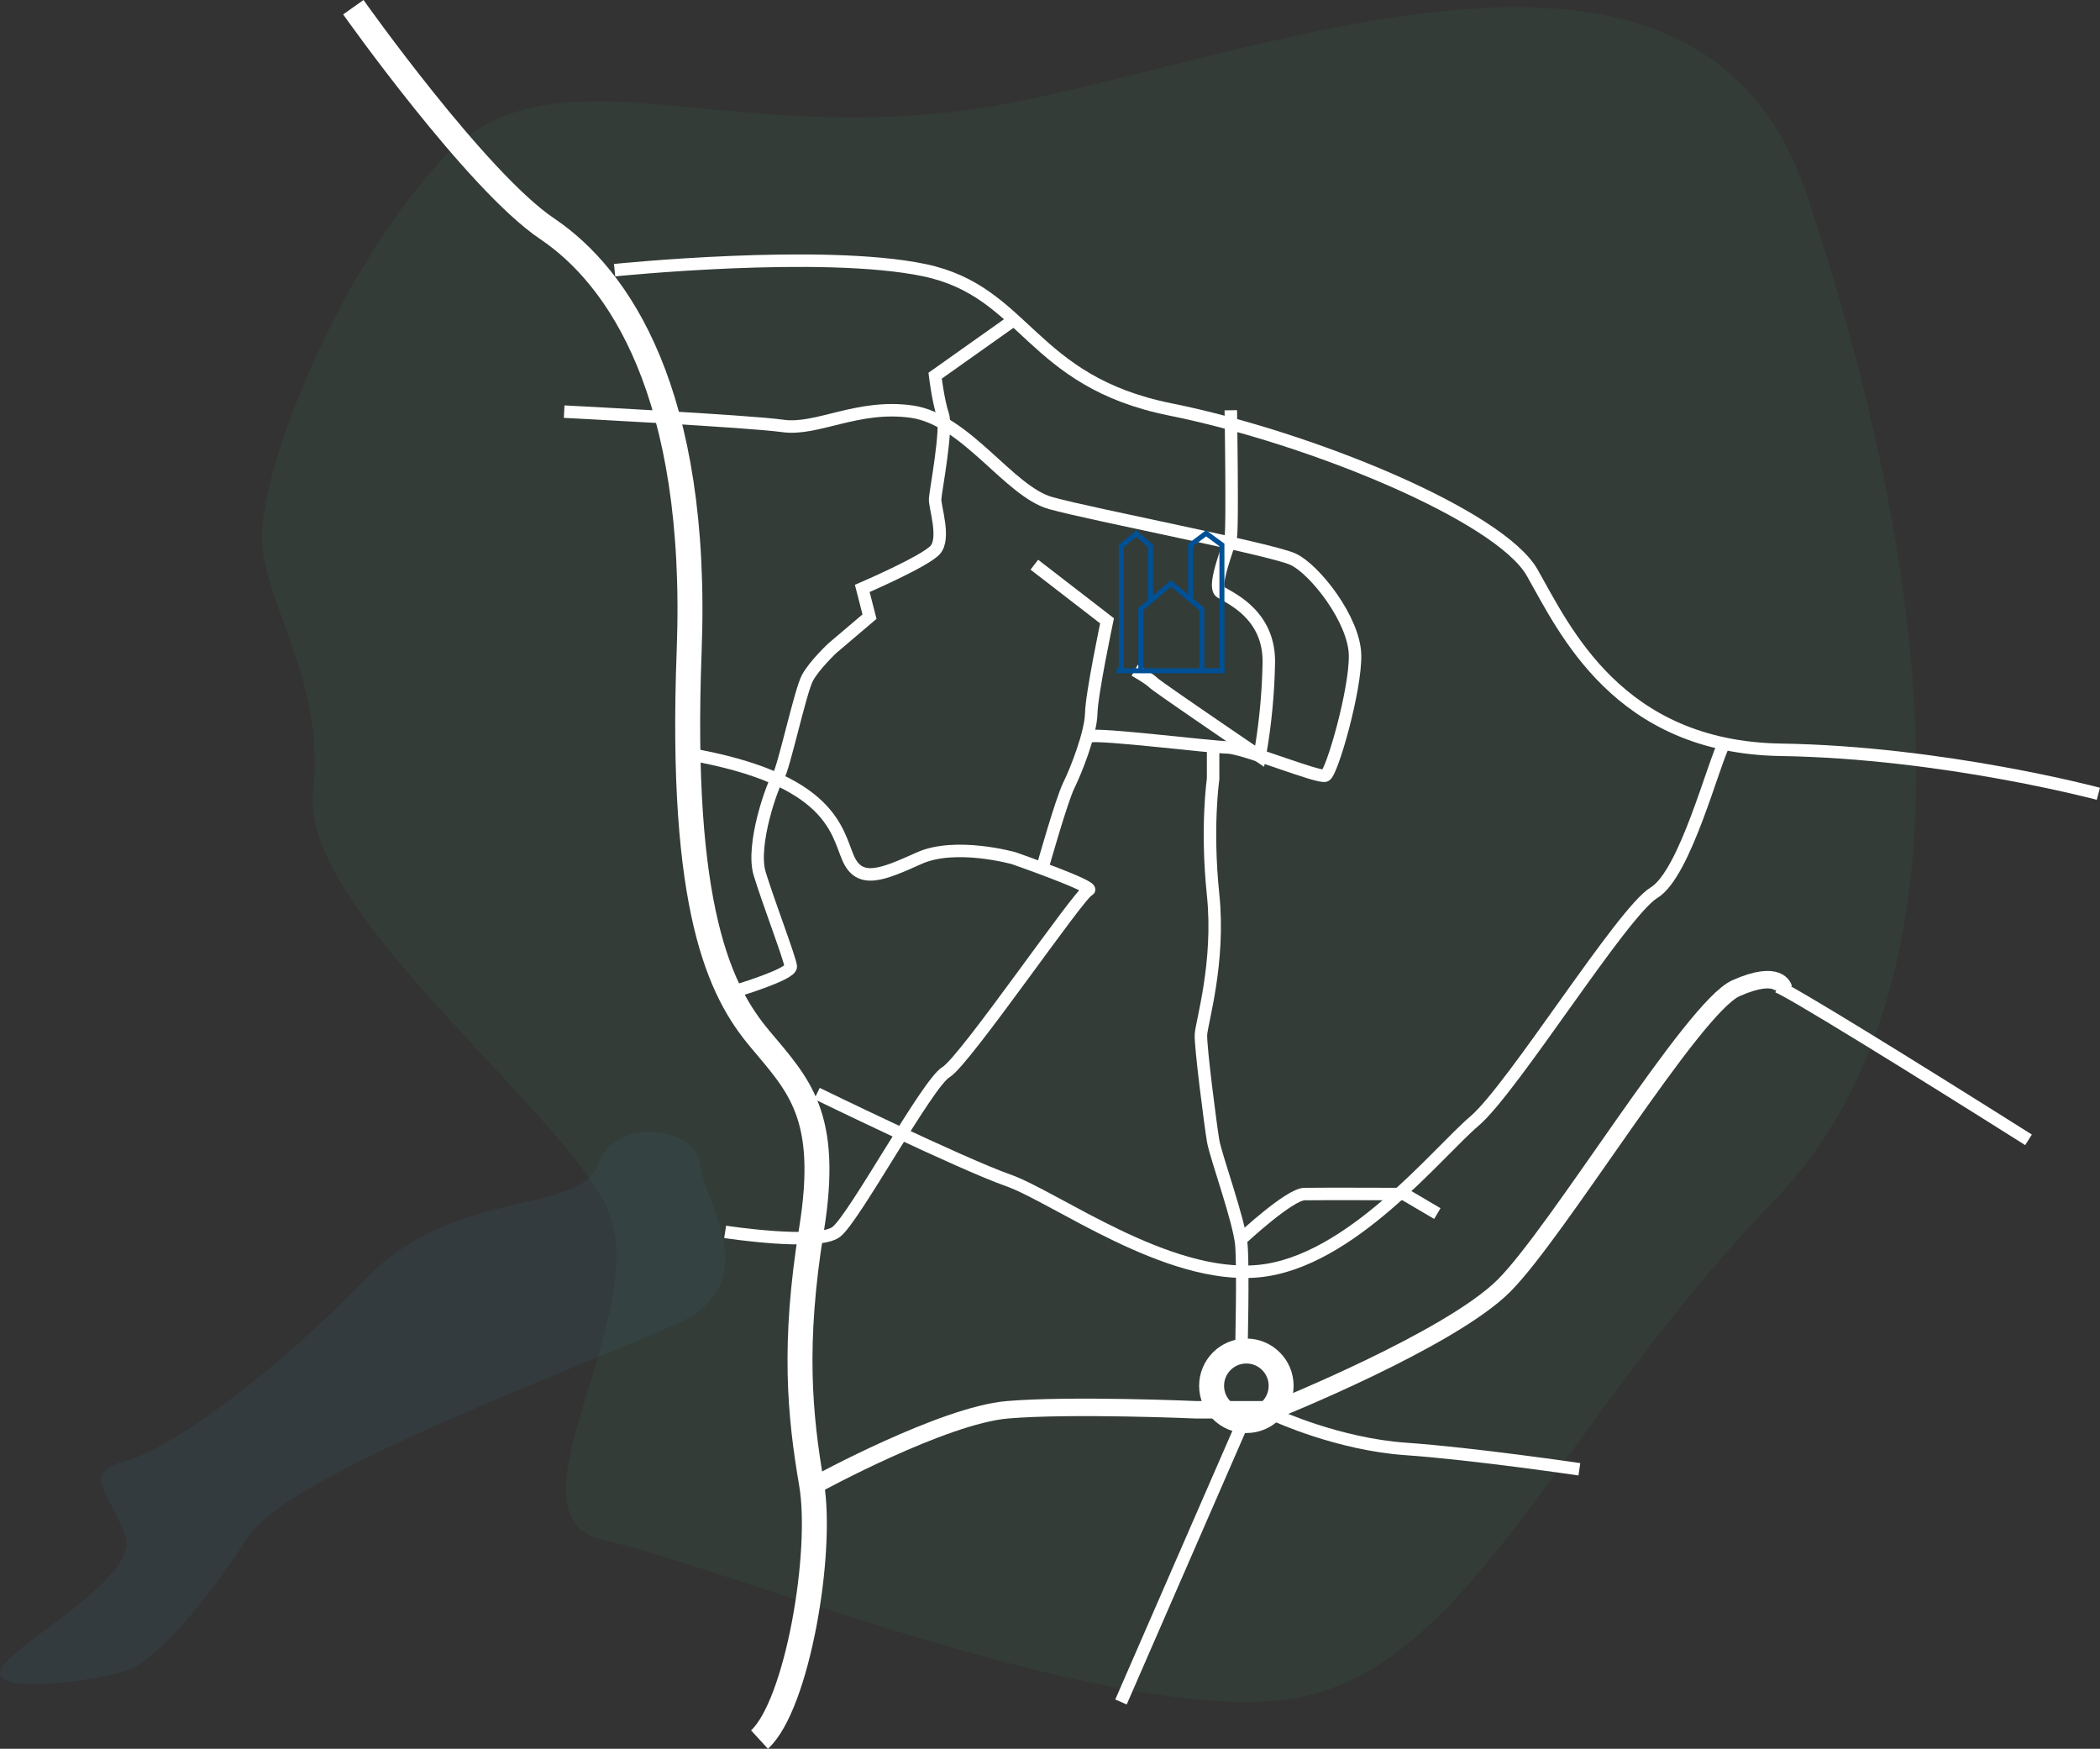 <svg xmlns="http://www.w3.org/2000/svg" width="841.362" height="700.596"
  viewBox="0 0 841.362 700.596">
  <rect x="0" y="0" width="841.362" height="700.596" fill="#333333" stroke="none"/>
  <g id="Komponente_59_4" data-name="Komponente 59 – 4" transform="translate(0 2.887)">
    <g id="Gruppe_57" data-name="Gruppe 57" transform="translate(-514.271 -8167.755)">
      <g id="Gruppe_54" data-name="Gruppe 54" transform="translate(184.946 -1034.338)">
        <path id="Pfad_37" data-name="Pfad 37"
          d="M244.989,3593.909c-.812-26.855,28.73-104.745,71.605-151.646s105.454-7.8,206.521-19.722,294.286-105.162,340.726,33.187,74.557,312.7-13.1,403.215S727.724,4050.52,653.832,4058.96s-228.213-54.718-271.925-64.049,23.357-94.053,0-135.967S260.48,3741.014,265.413,3695.4,245.8,3620.765,244.989,3593.909Z"
          transform="translate(189.312 5821.317)" fill="#34c17b" opacity="0.064" />
        <path id="Pfad_38" data-name="Pfad 38"
          d="M-16.635,4060.434c-5.7-17.181-18.695-25.215,0-30.26s60.094-35.578,96.015-72.79,86.038-25.793,93.315-45.889,39.833-14.964,41.007,0,26.945,47.216-9.57,63.769-155.177,59.815-171.524,85.17-37.219,50.137-49.243,53.906-52.5,9.619-50.173,0S-10.933,4077.615-16.635,4060.434Z"
          transform="translate(396.23 5754.364)" fill="rgba(58,160,213,0.07)" />
        <path id="Pfad_39" data-name="Pfad 39"
          d="M202.789,3348.432s49.3,69.685,77.652,88.746,60.84,65.477,56.9,169.252,12.516,136.392,28.184,155.139,28.262,30.643,20.833,76.534-4.718,74.267,0,101.831-5.672,88.618-20.833,102.521"
          transform="translate(268.095 5853.661)" fill="none" stroke="#fff" stroke-width="10" />
        <path id="Pfad_40" data-name="Pfad 40"
          d="M429.488,4025.954s50.568-27.6,76.334-29.764,75.425,0,75.425,0h31.93s69.7-27.946,91.47-49.628,75.72-111.53,93.028-119.25,19.03,0,19.03,0"
          transform="translate(227.155 5767.799)" fill="none" stroke="#fff" stroke-width="7" />
        <path id="Pfad_41" data-name="Pfad 41" d="M577.681,4146.645l48.231-110.634"
          transform="translate(200.768 5734.407)" fill="none" stroke="#fff" stroke-width="5" />
        <path id="Pfad_42" data-name="Pfad 42"
          d="M999.677,3888.647c-46.73-29.475-96.412-60.187-100.714-61.443"
          transform="translate(142.372 5767.199)" fill="none" stroke="#fff" stroke-width="5" />
        <circle id="Ellipse_13" data-name="Ellipse 13" cx="13.93" cy="13.93" r="13.93"
          transform="translate(814.75 9740.452)" fill="none" stroke="#fff" stroke-width="10" />
        <path id="Pfad_43" data-name="Pfad 43"
          d="M330.542,3476.161s83.172-8.561,124.08,0,42.121,44.431,98.534,55.787,132.025,42.572,145.018,65.4,34.349,69.921,99.617,70.958,127.226,17.627,127.226,17.627"
          transform="translate(245.023 5831.281)" fill="none" stroke="#fff" stroke-width="5" />
        <path id="Pfad_44" data-name="Pfad 44"
          d="M429.488,3848.405s57.656,28.1,76.563,34.766,63.808,40.014,100.509,36.384,71.065-47.066,86.411-60.157,59.137-83.72,71.84-91.406,23.879-52.485,28.591-60.83"
          transform="translate(227.155 5788.877)" fill="none" stroke="#fff" stroke-width="5" />
        <path id="Pfad_45" data-name="Pfad 45"
          d="M381.338,3904.989s37.184,5.7,44.534,0,36.467-59.605,43.982-64.022,53.462-71.73,57.031-72.858-29.891-12.81-29.891-12.81-23.327-6.585-37.963,0-23.8,10.491-28.393,0-6.46-31.779-64.052-41.769"
          transform="translate(238.514 5787.728)" fill="none" stroke="#fff" stroke-width="5" />
        <path id="Pfad_46" data-name="Pfad 46"
          d="M305.879,3546.042s73.873,3.783,87.628,5.731,29.913-8.79,51.621-5.731,38.965,31.975,55.672,36.64,88.35,18.41,97.114,22.493,24.558,24.319,24.83,38.374-9.256,47.1-11.878,48.3-32.695-11.216-39.2-11.284-51.1-5.658-55.443-4.434"
          transform="translate(249.477 5818.074)" fill="none" stroke="#fff" stroke-width="5" />
        <path id="Pfad_47" data-name="Pfad 47"
          d="M539.159,3741.944s7.5-26.638,10.444-32.583,8.808-20.9,8.969-28.8,6.333-37.071,6.333-37.071L535.775,3621"
          transform="translate(207.96 5804.437)" fill="none" stroke="#fff" stroke-width="5" />
        <path id="Pfad_48" data-name="Pfad 48"
          d="M501.4,3501.133l-31.749,22.5s1.217,10.145,3.085,15.683-2.893,30.436-3.085,33.655,4.24,15.852,0,20.5-29.192,15.388-29.192,15.388l2.9,11.3-14.832,12.6s-7.058,6.6-9.969,11.814-9.6,36.728-11.793,39.676-10.949,27.386-7.383,38.988,12.127,33.921,12.437,37.075-22.067,9.825-22.067,9.825"
          transform="translate(234.332 5826.084)" fill="none" stroke="#fff" stroke-width="5" />
        <path id="Pfad_49" data-name="Pfad 49"
          d="M623.343,3545.489s.746,46.139,0,50.483-7.579,20.033-4.071,22.369,19.415,8.751,19.3,27.94a238.16,238.16,0,0,1-3.666,37.839s-40.9-27.776-42.639-29.507-7.44-4.945-7.44-4.945"
          transform="translate(199.101 5818.074)" fill="none" stroke="#fff" stroke-width="5" />
        <path id="Pfad_50" data-name="Pfad 50"
          d="M633.428,3951.708s.8-32.442,0-42.077-10.278-35.443-11.327-41.749-5.107-37.694-4.872-42.49,7.69-28.968,4.872-56.07,0-46.312,0-46.312v-12.719"
          transform="translate(193.252 5788.312)" fill="none" stroke="#fff" stroke-width="5" />
        <path id="Pfad_51" data-name="Pfad 51"
          d="M637.433,3946.369s18.878-17.548,24.879-17.676,40,0,40,0l13.283,7.814"
          transform="translate(189.602 5748.882)" fill="none" stroke="#fff" stroke-width="5" />
        <path id="Pfad_52" data-name="Pfad 52"
          d="M654,4037s24.868,11.479,51.871,13.365,69.617,8.16,69.617,8.16"
          transform="translate(186.61 5729.312)" fill="none" stroke="#fff" stroke-width="5" />
      </g>
    </g>
    <g id="Gruppe_56" data-name="Gruppe 56" transform="translate(-392.83 -8279.296)">
      <path id="Pfad_57" data-name="Pfad 57" d="M636.172,2761.242h43.3"
        transform="translate(204 5783.891)" fill="none" stroke="#005096" stroke-width="2" />
      <path id="Pfad_58" data-name="Pfad 58"
        d="M644.236,2582.539v-49.993l6.055-4.965,5.655,4.965v21.91"
        transform="translate(197.832 5962.594)" fill="none" stroke="#005096" stroke-width="2" />
      <path id="Pfad_59" data-name="Pfad 59"
        d="M774.879,2582.134v-50.407l-6.332-4.676-6.211,4.676v21.827"
        transform="translate(107.51 5963)" fill="none" stroke="#005096" stroke-width="2" />
      <path id="Pfad_60" data-name="Pfad 60"
        d="M677.513,2647.543V2622.85l12.072-10.273,12.38,10.273v24.693"
        transform="translate(172.382 5897.59)" fill="none" stroke="#005096" stroke-width="2" />
    </g>
  </g>
</svg>